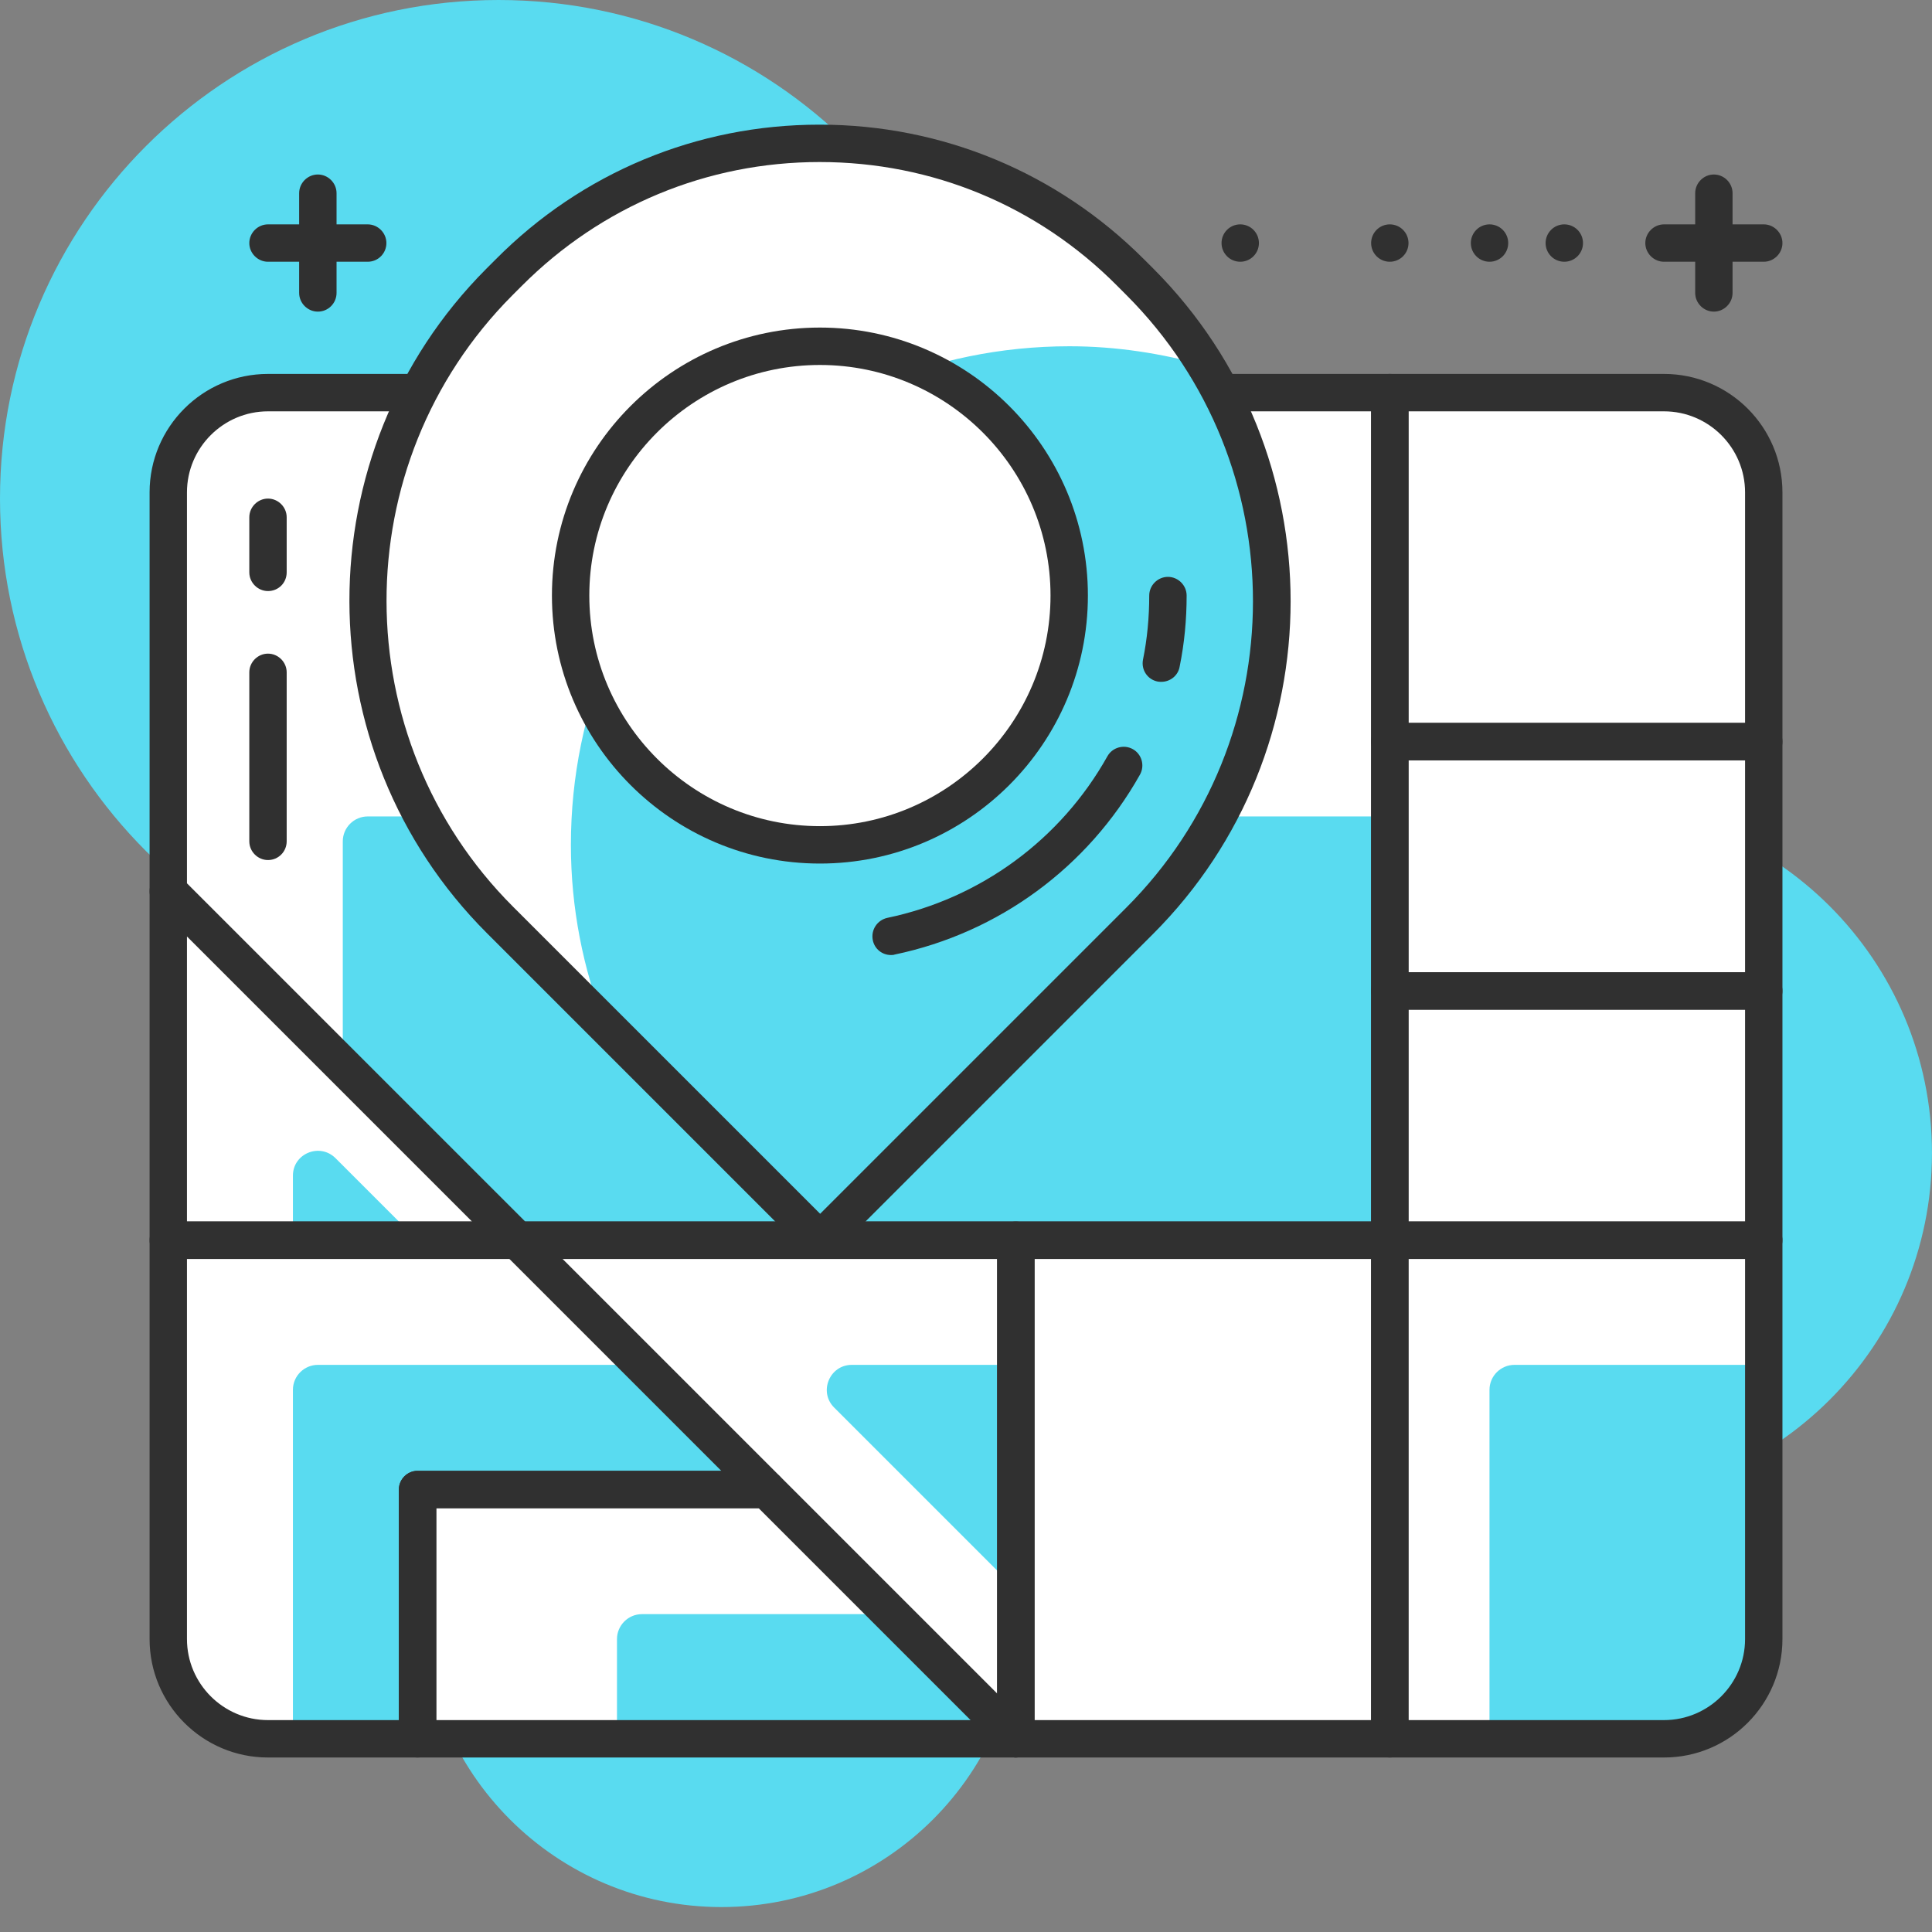 <svg width="75" height="75" viewBox="0 0 75 75" fill="none" xmlns="http://www.w3.org/2000/svg">
<rect x="0" y="0" width="75" height="75" fill="#808080" stroke="none"/>
<g clip-path="url(#clip0)">
<path d="M61.451 58.306C68.933 58.306 74.999 52.241 74.999 44.758C74.999 37.276 68.933 31.21 61.451 31.21C53.968 31.21 47.902 37.276 47.902 44.758C47.902 52.241 53.968 58.306 61.451 58.306Z" fill="#59DBF0"/>
<path d="M28.007 74.032C34.421 74.032 39.62 68.833 39.62 62.419C39.62 56.006 34.421 50.806 28.007 50.806C21.594 50.806 16.395 56.006 16.395 62.419C16.395 68.833 21.594 74.032 28.007 74.032Z" fill="#59DBF0"/>
<path d="M19.355 38.71C30.044 38.71 38.71 30.044 38.71 19.355C38.71 8.665 30.044 0 19.355 0C8.665 0 0 8.665 0 19.355C0 30.044 8.665 38.71 19.355 38.71Z" fill="#59DBF0"/>
<path d="M53.951 67.5H64.596C66.735 67.5 68.467 65.768 68.467 63.629V48.145H53.951V67.5Z" fill="white"/>
<path d="M10.404 15.242C8.265 15.242 6.533 16.974 6.533 19.113V34.597L20.082 48.145H53.953V15.242H10.404Z" fill="white"/>
<path d="M6.533 34.597V48.145H20.082L6.533 34.597Z" fill="white"/>
<path d="M68.467 28.79H53.951V38.468H68.467V28.79Z" fill="white"/>
<path d="M68.467 38.468H53.951V48.145H68.467V38.468Z" fill="white"/>
<path d="M64.596 15.242H53.951V28.79H68.467V19.113C68.467 16.974 66.735 15.242 64.596 15.242Z" fill="white"/>
<path d="M20.08 48.145L39.435 67.5V48.145H20.08Z" fill="white"/>
<path d="M39.435 48.145V67.5H53.952V48.145H39.435Z" fill="white"/>
<path d="M29.759 57.823L20.082 48.145H6.533V63.629C6.533 65.768 8.265 67.5 10.404 67.5H16.211V57.823H29.759Z" fill="white"/>
<path d="M29.757 57.822H16.209V67.5H39.435L29.757 57.822Z" fill="white"/>
<path d="M68.467 63.629V52.984H58.79C58.258 52.984 57.822 53.419 57.822 53.952V67.5H64.597C66.735 67.5 68.467 65.768 68.467 63.629Z" fill="#59DBF0"/>
<path d="M53.952 31.694H14.274C13.742 31.694 13.307 32.129 13.307 32.661V41.371L20.081 48.145H53.952V31.694Z" fill="#59DBF0"/>
<path d="M11.371 45.639V48.145H16.21L13.026 44.961C12.416 44.352 11.371 44.777 11.371 45.639Z" fill="#59DBF0"/>
<path d="M32.38 54.639L39.435 61.694V52.984H33.067C32.206 52.984 31.771 54.029 32.38 54.639Z" fill="#59DBF0"/>
<path d="M16.21 57.823H29.758L24.919 52.984H12.339C11.807 52.984 11.371 53.419 11.371 53.952V67.5H16.21V57.823Z" fill="#59DBF0"/>
<path d="M34.596 62.661H24.919C24.387 62.661 23.951 63.097 23.951 63.629V67.5H39.435L34.596 62.661Z" fill="#59DBF0"/>
<path d="M64.597 68.226H53.952C53.556 68.226 53.227 67.897 53.227 67.5V48.145C53.227 47.748 53.556 47.419 53.952 47.419H68.469C68.865 47.419 69.194 47.748 69.194 48.145V63.629C69.194 66.165 67.133 68.226 64.597 68.226ZM54.678 66.774H64.597C66.33 66.774 67.743 65.361 67.743 63.629V48.871H54.678V66.774Z" fill="#303030"/>
<path d="M53.952 48.871H20.081C19.887 48.871 19.703 48.794 19.568 48.658L6.02 35.11C5.884 34.974 5.807 34.79 5.807 34.597V19.113C5.807 16.577 7.868 14.516 10.403 14.516H53.952C54.349 14.516 54.678 14.845 54.678 15.242V48.145C54.678 48.542 54.349 48.871 53.952 48.871ZM20.381 47.419H53.226V15.968H10.403C8.671 15.968 7.258 17.381 7.258 19.113V34.297L20.381 47.419Z" fill="#303030"/>
<path d="M20.081 48.871H6.532C6.136 48.871 5.807 48.542 5.807 48.145V34.597C5.807 34.306 5.981 34.035 6.252 33.929C6.523 33.813 6.832 33.881 7.045 34.084L20.594 47.632C20.797 47.835 20.865 48.155 20.749 48.426C20.642 48.697 20.371 48.871 20.081 48.871ZM7.258 47.419H18.329L7.258 36.348V47.419Z" fill="#303030"/>
<path d="M68.469 39.194H53.952C53.556 39.194 53.227 38.864 53.227 38.468V28.79C53.227 28.393 53.556 28.064 53.952 28.064H68.469C68.865 28.064 69.194 28.393 69.194 28.79V38.468C69.194 38.864 68.865 39.194 68.469 39.194ZM54.678 37.742H67.743V29.516H54.678V37.742Z" fill="#303030"/>
<path d="M68.469 48.871H53.952C53.556 48.871 53.227 48.542 53.227 48.145V38.468C53.227 38.071 53.556 37.742 53.952 37.742H68.469C68.865 37.742 69.194 38.071 69.194 38.468V48.145C69.194 48.542 68.865 48.871 68.469 48.871ZM54.678 47.419H67.743V39.194H54.678V47.419Z" fill="#303030"/>
<path d="M68.469 29.516H53.952C53.556 29.516 53.227 29.187 53.227 28.79V15.242C53.227 14.845 53.556 14.516 53.952 14.516H64.597C67.133 14.516 69.194 16.577 69.194 19.113V28.79C69.194 29.187 68.865 29.516 68.469 29.516ZM54.678 28.064H67.743V19.113C67.743 17.381 66.33 15.968 64.597 15.968H54.678V28.064Z" fill="#303030"/>
<path d="M39.435 68.226C39.251 68.226 39.057 68.148 38.922 68.013L19.567 48.658C19.364 48.455 19.296 48.136 19.412 47.865C19.528 47.594 19.79 47.419 20.08 47.419H39.435C39.831 47.419 40.16 47.748 40.16 48.145V67.5C40.16 67.79 39.986 68.061 39.715 68.168C39.619 68.207 39.522 68.226 39.435 68.226ZM21.831 48.871L38.709 65.749V48.871H21.831Z" fill="#303030"/>
<path d="M53.951 68.226H39.435C39.241 68.226 39.057 68.148 38.922 68.013C38.786 67.877 38.709 67.694 38.709 67.5V48.145C38.709 47.748 39.038 47.419 39.435 47.419H53.951C54.348 47.419 54.677 47.748 54.677 48.145V67.5C54.677 67.897 54.348 68.226 53.951 68.226ZM40.161 66.774H53.225V48.871H40.161V66.774Z" fill="#303030"/>
<path d="M16.21 68.226H10.403C7.868 68.226 5.807 66.165 5.807 63.629V48.145C5.807 47.748 6.136 47.419 6.532 47.419H20.081C20.274 47.419 20.458 47.497 20.594 47.632L30.271 57.31C30.474 57.513 30.542 57.832 30.426 58.103C30.31 58.374 30.049 58.548 29.758 58.548H16.936V67.5C16.936 67.897 16.616 68.226 16.21 68.226ZM7.258 48.871V63.629C7.258 65.361 8.671 66.774 10.403 66.774H15.484V57.823C15.484 57.426 15.813 57.097 16.21 57.097H28.007L19.781 48.871H7.258Z" fill="#303030"/>
<path d="M39.436 68.226H16.21C15.813 68.226 15.484 67.897 15.484 67.5V57.822C15.484 57.426 15.813 57.097 16.21 57.097H29.759C29.952 57.097 30.136 57.174 30.271 57.31L39.949 66.987C40.152 67.19 40.22 67.51 40.104 67.781C39.997 68.052 39.736 68.226 39.436 68.226ZM16.936 66.774H37.684L29.459 58.548H16.936V66.774Z" fill="#303030"/>
<path d="M44.265 10.945C44.139 10.819 44.014 10.694 43.888 10.568C37.22 3.89 26.401 3.89 19.743 10.577L19.375 10.945C12.562 17.797 12.581 28.877 19.414 35.71L31.849 48.145L44.246 35.748C51.097 28.897 51.097 17.797 44.265 10.945Z" fill="white"/>
<path d="M44.246 35.748C50.091 29.903 50.933 20.952 46.801 14.197C45.117 13.723 43.346 13.442 41.517 13.442C30.823 13.442 22.162 22.113 22.162 32.797C22.162 35.255 22.636 37.606 23.478 39.764L31.859 48.145L44.246 35.748Z" fill="#59DBF0"/>
<path d="M31.848 48.871C31.664 48.871 31.48 48.803 31.335 48.658L18.899 36.222C11.796 29.119 11.786 17.555 18.87 10.442L19.238 10.074C22.586 6.697 27.057 4.839 31.809 4.839H31.819C36.57 4.839 41.041 6.697 44.399 10.055L44.777 10.432C51.88 17.555 51.88 29.139 44.757 36.261L32.36 48.658C32.215 48.803 32.031 48.871 31.848 48.871ZM31.819 6.29C27.444 6.29 23.341 8.003 20.254 11.1L19.886 11.468C13.364 18.019 13.383 28.664 19.915 35.197L31.838 47.119L43.722 35.235C50.273 28.684 50.283 18.019 43.731 11.458L43.364 11.09C40.286 7.993 36.193 6.29 31.819 6.29Z" fill="#303030"/>
<path d="M31.83 32.797C37.175 32.797 41.507 28.464 41.507 23.119C41.507 17.775 37.175 13.442 31.83 13.442C26.485 13.442 22.152 17.775 22.152 23.119C22.152 28.464 26.485 32.797 31.83 32.797Z" fill="white"/>
<path d="M31.829 33.523C26.09 33.523 21.426 28.858 21.426 23.119C21.426 17.381 26.09 12.716 31.829 12.716C37.568 12.716 42.232 17.381 42.232 23.119C42.232 28.858 37.568 33.523 31.829 33.523ZM31.829 14.168C26.893 14.168 22.877 18.184 22.877 23.119C22.877 28.055 26.893 32.071 31.829 32.071C36.764 32.071 40.781 28.055 40.781 23.119C40.781 18.184 36.764 14.168 31.829 14.168Z" fill="#303030"/>
<path d="M34.588 37.074C34.249 37.074 33.949 36.842 33.881 36.493C33.804 36.097 34.055 35.719 34.443 35.632C38.062 34.877 41.178 32.593 42.988 29.361C43.181 29.013 43.626 28.887 43.975 29.081C44.323 29.274 44.449 29.719 44.255 30.068C42.233 33.668 38.768 36.213 34.733 37.055C34.684 37.074 34.636 37.074 34.588 37.074Z" fill="#303030"/>
<path d="M45.087 26.468C45.039 26.468 44.991 26.468 44.942 26.458C44.546 26.381 44.294 26.003 44.371 25.607C44.536 24.794 44.613 23.961 44.613 23.119C44.613 22.723 44.942 22.394 45.339 22.394C45.736 22.394 46.065 22.723 46.065 23.119C46.065 24.048 45.978 24.977 45.794 25.877C45.736 26.226 45.426 26.468 45.087 26.468Z" fill="#303030"/>
<path d="M10.403 33.387C10.007 33.387 9.678 33.058 9.678 32.661V26.1C9.678 25.703 10.007 25.374 10.403 25.374C10.8 25.374 11.129 25.703 11.129 26.1V32.661C11.129 33.058 10.81 33.387 10.403 33.387Z" fill="#303030"/>
<path d="M10.403 22.945C10.007 22.945 9.678 22.616 9.678 22.219V20.081C9.678 19.684 10.007 19.355 10.403 19.355C10.8 19.355 11.129 19.684 11.129 20.081V22.219C11.129 22.626 10.81 22.945 10.403 22.945Z" fill="#303030"/>
<path d="M66.532 12.097C66.136 12.097 65.807 11.768 65.807 11.371V7.5C65.807 7.103 66.136 6.774 66.532 6.774C66.929 6.774 67.258 7.103 67.258 7.5V11.371C67.258 11.768 66.929 12.097 66.532 12.097Z" fill="#303030"/>
<path d="M68.468 10.161H64.597C64.2 10.161 63.871 9.832 63.871 9.436C63.871 9.039 64.2 8.71 64.597 8.71H68.468C68.865 8.71 69.194 9.039 69.194 9.436C69.194 9.832 68.865 10.161 68.468 10.161Z" fill="#303030"/>
<path d="M60.726 10.161C61.127 10.161 61.452 9.836 61.452 9.436C61.452 9.035 61.127 8.71 60.726 8.71C60.325 8.71 60 9.035 60 9.436C60 9.836 60.325 10.161 60.726 10.161Z" fill="#303030"/>
<path d="M57.824 10.161C58.224 10.161 58.549 9.836 58.549 9.436C58.549 9.035 58.224 8.71 57.824 8.71C57.423 8.71 57.098 9.035 57.098 9.436C57.098 9.836 57.423 10.161 57.824 10.161Z" fill="#303030"/>
<path d="M53.952 10.161C54.353 10.161 54.678 9.836 54.678 9.436C54.678 9.035 54.353 8.71 53.952 8.71C53.551 8.71 53.227 9.035 53.227 9.436C53.227 9.836 53.551 10.161 53.952 10.161Z" fill="#303030"/>
<path d="M48.146 10.161C48.547 10.161 48.871 9.836 48.871 9.436C48.871 9.035 48.547 8.71 48.146 8.71C47.745 8.71 47.42 9.035 47.42 9.436C47.42 9.836 47.745 10.161 48.146 10.161Z" fill="#303030"/>
<path d="M14.274 10.161H10.403C10.007 10.161 9.678 9.832 9.678 9.436C9.678 9.039 10.007 8.71 10.403 8.71H14.274C14.671 8.71 15 9.039 15 9.436C15 9.832 14.681 10.161 14.274 10.161Z" fill="#303030"/>
<path d="M12.339 12.097C11.942 12.097 11.613 11.768 11.613 11.371V7.5C11.613 7.103 11.942 6.774 12.339 6.774C12.736 6.774 13.065 7.103 13.065 7.5V11.371C13.065 11.768 12.745 12.097 12.339 12.097Z" fill="#303030"/>
</g>
<defs>
<clipPath id="clip0">
<rect width="75" height="74.032" fill="white"/>
</clipPath>
</defs>
</svg>
